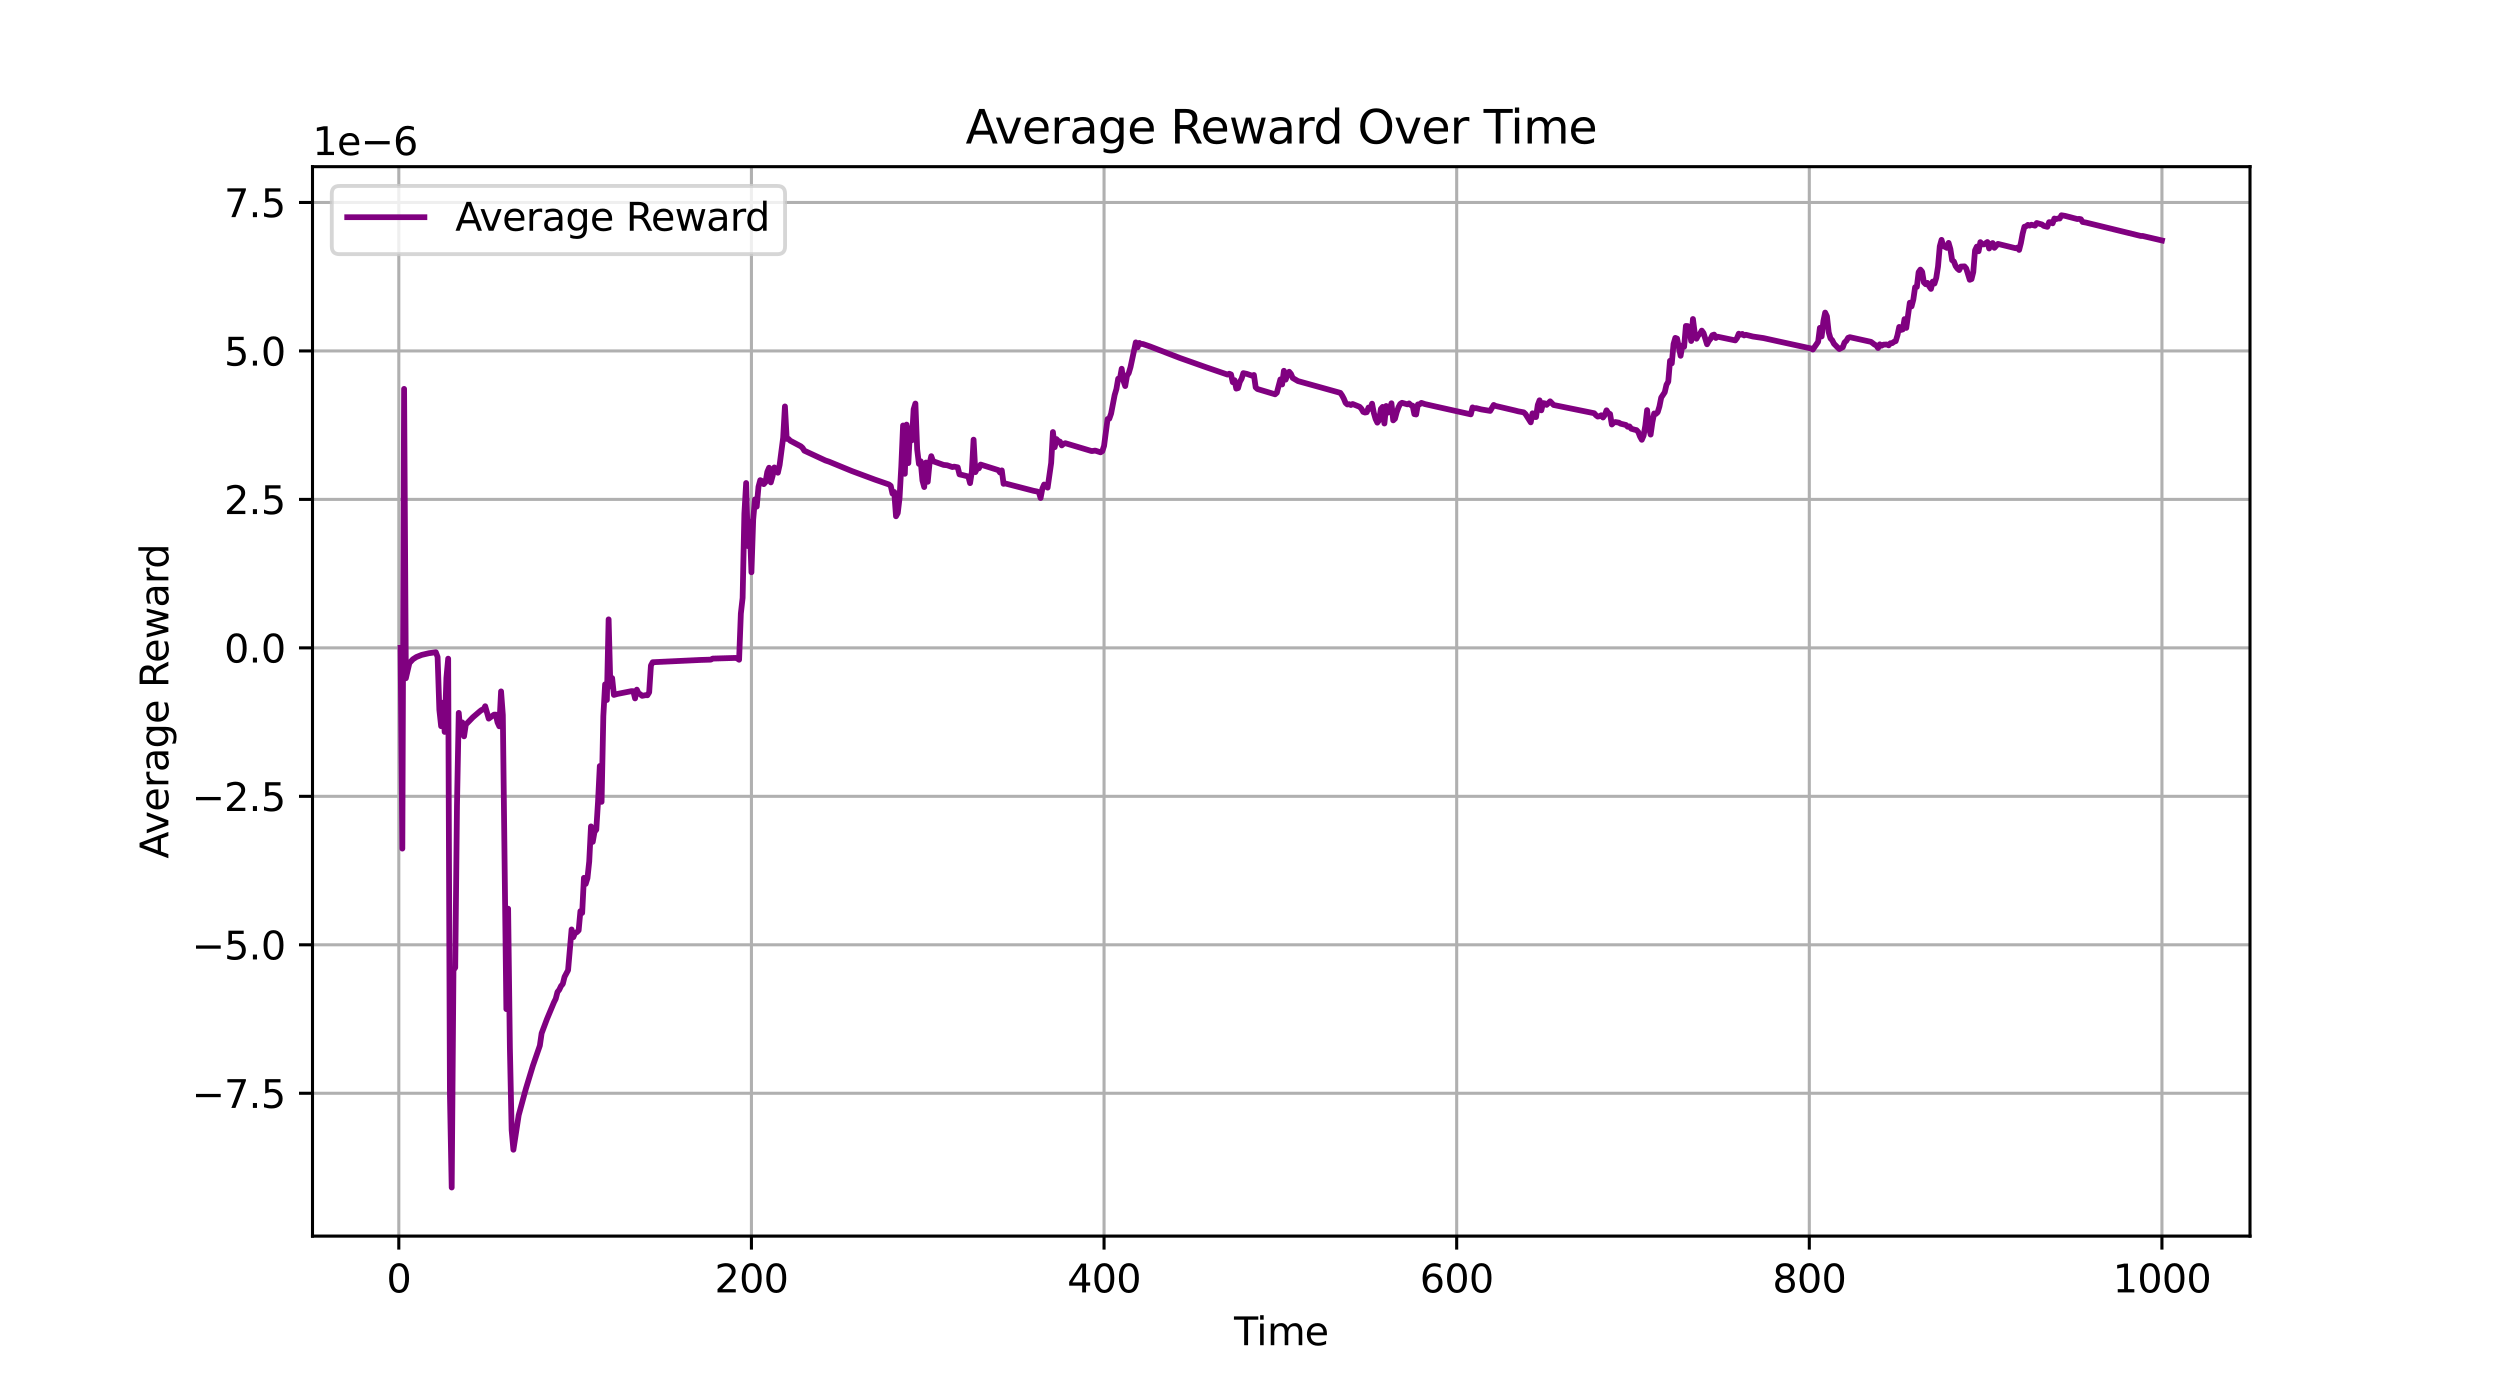 <?xml version="1.0" encoding="utf-8" standalone="no"?>
<!DOCTYPE svg PUBLIC "-//W3C//DTD SVG 1.1//EN"
  "http://www.w3.org/Graphics/SVG/1.1/DTD/svg11.dtd">
<svg xmlns:xlink="http://www.w3.org/1999/xlink" width="648pt" height="360pt" viewBox="0 0 648 360" xmlns="http://www.w3.org/2000/svg" version="1.1">
 <defs>
  <style type="text/css">*{stroke-linejoin: round; stroke-linecap: butt}</style>
 </defs>
 <g id="figure_1">
  <g id="patch_1">
   <path d="M 0 360 
L 648 360 
L 648 0 
L 0 0 
z
" style="fill: #ffffff"/>
  </g>
  <g id="axes_1">
   <g id="patch_2">
    <path d="M 81 320.4 
L 583.2 320.4 
L 583.2 43.2 
L 81 43.2 
z
" style="fill: #ffffff"/>
   </g>
   <g id="matplotlib.axis_1">
    <g id="xtick_1">
     <g id="line2d_1">
      <path d="M 103.37 320.4 
L 103.37 43.2 
" clip-path="url(#p14714a9296)" style="fill: none; stroke: #b0b0b0; stroke-width: 0.8; stroke-linecap: square"/>
     </g>
     <g id="line2d_2">
      <defs>
       <path id="mfd6b56ad8a" d="M 0 0 
L 0 3.5 
" style="stroke: #000000; stroke-width: 0.8"/>
      </defs>
      <g>
       <use xlink:href="#mfd6b56ad8a" x="103.37" y="320.4" style="stroke: #000000; stroke-width: 0.8"/>
      </g>
     </g>
     <g id="text_1">
      <!-- 0 -->
      <g transform="translate(100.189 334.998) scale(0.1 -0.1)">
       <defs>
        <path id="DejaVuSans-30" d="M 2034 4250 
Q 1547 4250 1301 3770 
Q 1056 3291 1056 2328 
Q 1056 1369 1301 889 
Q 1547 409 2034 409 
Q 2525 409 2770 889 
Q 3016 1369 3016 2328 
Q 3016 3291 2770 3770 
Q 2525 4250 2034 4250 
z
M 2034 4750 
Q 2819 4750 3233 4129 
Q 3647 3509 3647 2328 
Q 3647 1150 3233 529 
Q 2819 -91 2034 -91 
Q 1250 -91 836 529 
Q 422 1150 422 2328 
Q 422 3509 836 4129 
Q 1250 4750 2034 4750 
z
" transform="scale(0.016)"/>
       </defs>
       <use xlink:href="#DejaVuSans-30"/>
      </g>
     </g>
    </g>
    <g id="xtick_2">
     <g id="line2d_3">
      <path d="M 194.771 320.4 
L 194.771 43.2 
" clip-path="url(#p14714a9296)" style="fill: none; stroke: #b0b0b0; stroke-width: 0.8; stroke-linecap: square"/>
     </g>
     <g id="line2d_4">
      <g>
       <use xlink:href="#mfd6b56ad8a" x="194.771" y="320.4" style="stroke: #000000; stroke-width: 0.8"/>
      </g>
     </g>
     <g id="text_2">
      <!-- 200 -->
      <g transform="translate(185.227 334.998) scale(0.1 -0.1)">
       <defs>
        <path id="DejaVuSans-32" d="M 1228 531 
L 3431 531 
L 3431 0 
L 469 0 
L 469 531 
Q 828 903 1448 1529 
Q 2069 2156 2228 2338 
Q 2531 2678 2651 2914 
Q 2772 3150 2772 3378 
Q 2772 3750 2511 3984 
Q 2250 4219 1831 4219 
Q 1534 4219 1204 4116 
Q 875 4013 500 3803 
L 500 4441 
Q 881 4594 1212 4672 
Q 1544 4750 1819 4750 
Q 2544 4750 2975 4387 
Q 3406 4025 3406 3419 
Q 3406 3131 3298 2873 
Q 3191 2616 2906 2266 
Q 2828 2175 2409 1742 
Q 1991 1309 1228 531 
z
" transform="scale(0.016)"/>
       </defs>
       <use xlink:href="#DejaVuSans-32"/>
       <use xlink:href="#DejaVuSans-30" transform="translate(63.623 0)"/>
       <use xlink:href="#DejaVuSans-30" transform="translate(127.246 0)"/>
      </g>
     </g>
    </g>
    <g id="xtick_3">
     <g id="line2d_5">
      <path d="M 286.171 320.4 
L 286.171 43.2 
" clip-path="url(#p14714a9296)" style="fill: none; stroke: #b0b0b0; stroke-width: 0.8; stroke-linecap: square"/>
     </g>
     <g id="line2d_6">
      <g>
       <use xlink:href="#mfd6b56ad8a" x="286.171" y="320.4" style="stroke: #000000; stroke-width: 0.8"/>
      </g>
     </g>
     <g id="text_3">
      <!-- 400 -->
      <g transform="translate(276.628 334.998) scale(0.1 -0.1)">
       <defs>
        <path id="DejaVuSans-34" d="M 2419 4116 
L 825 1625 
L 2419 1625 
L 2419 4116 
z
M 2253 4666 
L 3047 4666 
L 3047 1625 
L 3713 1625 
L 3713 1100 
L 3047 1100 
L 3047 0 
L 2419 0 
L 2419 1100 
L 313 1100 
L 313 1709 
L 2253 4666 
z
" transform="scale(0.016)"/>
       </defs>
       <use xlink:href="#DejaVuSans-34"/>
       <use xlink:href="#DejaVuSans-30" transform="translate(63.623 0)"/>
       <use xlink:href="#DejaVuSans-30" transform="translate(127.246 0)"/>
      </g>
     </g>
    </g>
    <g id="xtick_4">
     <g id="line2d_7">
      <path d="M 377.572 320.4 
L 377.572 43.2 
" clip-path="url(#p14714a9296)" style="fill: none; stroke: #b0b0b0; stroke-width: 0.8; stroke-linecap: square"/>
     </g>
     <g id="line2d_8">
      <g>
       <use xlink:href="#mfd6b56ad8a" x="377.572" y="320.4" style="stroke: #000000; stroke-width: 0.8"/>
      </g>
     </g>
     <g id="text_4">
      <!-- 600 -->
      <g transform="translate(368.028 334.998) scale(0.1 -0.1)">
       <defs>
        <path id="DejaVuSans-36" d="M 2113 2584 
Q 1688 2584 1439 2293 
Q 1191 2003 1191 1497 
Q 1191 994 1439 701 
Q 1688 409 2113 409 
Q 2538 409 2786 701 
Q 3034 994 3034 1497 
Q 3034 2003 2786 2293 
Q 2538 2584 2113 2584 
z
M 3366 4563 
L 3366 3988 
Q 3128 4100 2886 4159 
Q 2644 4219 2406 4219 
Q 1781 4219 1451 3797 
Q 1122 3375 1075 2522 
Q 1259 2794 1537 2939 
Q 1816 3084 2150 3084 
Q 2853 3084 3261 2657 
Q 3669 2231 3669 1497 
Q 3669 778 3244 343 
Q 2819 -91 2113 -91 
Q 1303 -91 875 529 
Q 447 1150 447 2328 
Q 447 3434 972 4092 
Q 1497 4750 2381 4750 
Q 2619 4750 2861 4703 
Q 3103 4656 3366 4563 
z
" transform="scale(0.016)"/>
       </defs>
       <use xlink:href="#DejaVuSans-36"/>
       <use xlink:href="#DejaVuSans-30" transform="translate(63.623 0)"/>
       <use xlink:href="#DejaVuSans-30" transform="translate(127.246 0)"/>
      </g>
     </g>
    </g>
    <g id="xtick_5">
     <g id="line2d_9">
      <path d="M 468.972 320.4 
L 468.972 43.2 
" clip-path="url(#p14714a9296)" style="fill: none; stroke: #b0b0b0; stroke-width: 0.8; stroke-linecap: square"/>
     </g>
     <g id="line2d_10">
      <g>
       <use xlink:href="#mfd6b56ad8a" x="468.972" y="320.4" style="stroke: #000000; stroke-width: 0.8"/>
      </g>
     </g>
     <g id="text_5">
      <!-- 800 -->
      <g transform="translate(459.428 334.998) scale(0.1 -0.1)">
       <defs>
        <path id="DejaVuSans-38" d="M 2034 2216 
Q 1584 2216 1326 1975 
Q 1069 1734 1069 1313 
Q 1069 891 1326 650 
Q 1584 409 2034 409 
Q 2484 409 2743 651 
Q 3003 894 3003 1313 
Q 3003 1734 2745 1975 
Q 2488 2216 2034 2216 
z
M 1403 2484 
Q 997 2584 770 2862 
Q 544 3141 544 3541 
Q 544 4100 942 4425 
Q 1341 4750 2034 4750 
Q 2731 4750 3128 4425 
Q 3525 4100 3525 3541 
Q 3525 3141 3298 2862 
Q 3072 2584 2669 2484 
Q 3125 2378 3379 2068 
Q 3634 1759 3634 1313 
Q 3634 634 3220 271 
Q 2806 -91 2034 -91 
Q 1263 -91 848 271 
Q 434 634 434 1313 
Q 434 1759 690 2068 
Q 947 2378 1403 2484 
z
M 1172 3481 
Q 1172 3119 1398 2916 
Q 1625 2713 2034 2713 
Q 2441 2713 2670 2916 
Q 2900 3119 2900 3481 
Q 2900 3844 2670 4047 
Q 2441 4250 2034 4250 
Q 1625 4250 1398 4047 
Q 1172 3844 1172 3481 
z
" transform="scale(0.016)"/>
       </defs>
       <use xlink:href="#DejaVuSans-38"/>
       <use xlink:href="#DejaVuSans-30" transform="translate(63.623 0)"/>
       <use xlink:href="#DejaVuSans-30" transform="translate(127.246 0)"/>
      </g>
     </g>
    </g>
    <g id="xtick_6">
     <g id="line2d_11">
      <path d="M 560.373 320.4 
L 560.373 43.2 
" clip-path="url(#p14714a9296)" style="fill: none; stroke: #b0b0b0; stroke-width: 0.8; stroke-linecap: square"/>
     </g>
     <g id="line2d_12">
      <g>
       <use xlink:href="#mfd6b56ad8a" x="560.373" y="320.4" style="stroke: #000000; stroke-width: 0.8"/>
      </g>
     </g>
     <g id="text_6">
      <!-- 1000 -->
      <g transform="translate(547.648 334.998) scale(0.1 -0.1)">
       <defs>
        <path id="DejaVuSans-31" d="M 794 531 
L 1825 531 
L 1825 4091 
L 703 3866 
L 703 4441 
L 1819 4666 
L 2450 4666 
L 2450 531 
L 3481 531 
L 3481 0 
L 794 0 
L 794 531 
z
" transform="scale(0.016)"/>
       </defs>
       <use xlink:href="#DejaVuSans-31"/>
       <use xlink:href="#DejaVuSans-30" transform="translate(63.623 0)"/>
       <use xlink:href="#DejaVuSans-30" transform="translate(127.246 0)"/>
       <use xlink:href="#DejaVuSans-30" transform="translate(190.869 0)"/>
      </g>
     </g>
    </g>
    <g id="text_7">
     <!-- Time -->
     <g transform="translate(319.866 348.677) scale(0.1 -0.1)">
      <defs>
       <path id="DejaVuSans-54" d="M -19 4666 
L 3928 4666 
L 3928 4134 
L 2272 4134 
L 2272 0 
L 1638 0 
L 1638 4134 
L -19 4134 
L -19 4666 
z
" transform="scale(0.016)"/>
       <path id="DejaVuSans-69" d="M 603 3500 
L 1178 3500 
L 1178 0 
L 603 0 
L 603 3500 
z
M 603 4863 
L 1178 4863 
L 1178 4134 
L 603 4134 
L 603 4863 
z
" transform="scale(0.016)"/>
       <path id="DejaVuSans-6d" d="M 3328 2828 
Q 3544 3216 3844 3400 
Q 4144 3584 4550 3584 
Q 5097 3584 5394 3201 
Q 5691 2819 5691 2113 
L 5691 0 
L 5113 0 
L 5113 2094 
Q 5113 2597 4934 2840 
Q 4756 3084 4391 3084 
Q 3944 3084 3684 2787 
Q 3425 2491 3425 1978 
L 3425 0 
L 2847 0 
L 2847 2094 
Q 2847 2600 2669 2842 
Q 2491 3084 2119 3084 
Q 1678 3084 1418 2786 
Q 1159 2488 1159 1978 
L 1159 0 
L 581 0 
L 581 3500 
L 1159 3500 
L 1159 2956 
Q 1356 3278 1631 3431 
Q 1906 3584 2284 3584 
Q 2666 3584 2933 3390 
Q 3200 3197 3328 2828 
z
" transform="scale(0.016)"/>
       <path id="DejaVuSans-65" d="M 3597 1894 
L 3597 1613 
L 953 1613 
Q 991 1019 1311 708 
Q 1631 397 2203 397 
Q 2534 397 2845 478 
Q 3156 559 3463 722 
L 3463 178 
Q 3153 47 2828 -22 
Q 2503 -91 2169 -91 
Q 1331 -91 842 396 
Q 353 884 353 1716 
Q 353 2575 817 3079 
Q 1281 3584 2069 3584 
Q 2775 3584 3186 3129 
Q 3597 2675 3597 1894 
z
M 3022 2063 
Q 3016 2534 2758 2815 
Q 2500 3097 2075 3097 
Q 1594 3097 1305 2825 
Q 1016 2553 972 2059 
L 3022 2063 
z
" transform="scale(0.016)"/>
      </defs>
      <use xlink:href="#DejaVuSans-54"/>
      <use xlink:href="#DejaVuSans-69" transform="translate(57.959 0)"/>
      <use xlink:href="#DejaVuSans-6d" transform="translate(85.742 0)"/>
      <use xlink:href="#DejaVuSans-65" transform="translate(183.154 0)"/>
     </g>
    </g>
   </g>
   <g id="matplotlib.axis_2">
    <g id="ytick_1">
     <g id="line2d_13">
      <path d="M 81 283.374 
L 583.2 283.374 
" clip-path="url(#p14714a9296)" style="fill: none; stroke: #b0b0b0; stroke-width: 0.8; stroke-linecap: square"/>
     </g>
     <g id="line2d_14">
      <defs>
       <path id="m2820374cd2" d="M 0 0 
L -3.5 0 
" style="stroke: #000000; stroke-width: 0.8"/>
      </defs>
      <g>
       <use xlink:href="#m2820374cd2" x="81" y="283.374" style="stroke: #000000; stroke-width: 0.8"/>
      </g>
     </g>
     <g id="text_8">
      <!-- −7.5 -->
      <g transform="translate(49.717 287.173) scale(0.1 -0.1)">
       <defs>
        <path id="DejaVuSans-2212" d="M 678 2272 
L 4684 2272 
L 4684 1741 
L 678 1741 
L 678 2272 
z
" transform="scale(0.016)"/>
        <path id="DejaVuSans-37" d="M 525 4666 
L 3525 4666 
L 3525 4397 
L 1831 0 
L 1172 0 
L 2766 4134 
L 525 4134 
L 525 4666 
z
" transform="scale(0.016)"/>
        <path id="DejaVuSans-2e" d="M 684 794 
L 1344 794 
L 1344 0 
L 684 0 
L 684 794 
z
" transform="scale(0.016)"/>
        <path id="DejaVuSans-35" d="M 691 4666 
L 3169 4666 
L 3169 4134 
L 1269 4134 
L 1269 2991 
Q 1406 3038 1543 3061 
Q 1681 3084 1819 3084 
Q 2600 3084 3056 2656 
Q 3513 2228 3513 1497 
Q 3513 744 3044 326 
Q 2575 -91 1722 -91 
Q 1428 -91 1123 -41 
Q 819 9 494 109 
L 494 744 
Q 775 591 1075 516 
Q 1375 441 1709 441 
Q 2250 441 2565 725 
Q 2881 1009 2881 1497 
Q 2881 1984 2565 2268 
Q 2250 2553 1709 2553 
Q 1456 2553 1204 2497 
Q 953 2441 691 2322 
L 691 4666 
z
" transform="scale(0.016)"/>
       </defs>
       <use xlink:href="#DejaVuSans-2212"/>
       <use xlink:href="#DejaVuSans-37" transform="translate(83.789 0)"/>
       <use xlink:href="#DejaVuSans-2e" transform="translate(147.412 0)"/>
       <use xlink:href="#DejaVuSans-35" transform="translate(179.199 0)"/>
      </g>
     </g>
    </g>
    <g id="ytick_2">
     <g id="line2d_15">
      <path d="M 81 244.892 
L 583.2 244.892 
" clip-path="url(#p14714a9296)" style="fill: none; stroke: #b0b0b0; stroke-width: 0.8; stroke-linecap: square"/>
     </g>
     <g id="line2d_16">
      <g>
       <use xlink:href="#m2820374cd2" x="81" y="244.892" style="stroke: #000000; stroke-width: 0.8"/>
      </g>
     </g>
     <g id="text_9">
      <!-- −5.0 -->
      <g transform="translate(49.717 248.691) scale(0.1 -0.1)">
       <use xlink:href="#DejaVuSans-2212"/>
       <use xlink:href="#DejaVuSans-35" transform="translate(83.789 0)"/>
       <use xlink:href="#DejaVuSans-2e" transform="translate(147.412 0)"/>
       <use xlink:href="#DejaVuSans-30" transform="translate(179.199 0)"/>
      </g>
     </g>
    </g>
    <g id="ytick_3">
     <g id="line2d_17">
      <path d="M 81 206.411 
L 583.2 206.411 
" clip-path="url(#p14714a9296)" style="fill: none; stroke: #b0b0b0; stroke-width: 0.8; stroke-linecap: square"/>
     </g>
     <g id="line2d_18">
      <g>
       <use xlink:href="#m2820374cd2" x="81" y="206.411" style="stroke: #000000; stroke-width: 0.8"/>
      </g>
     </g>
     <g id="text_10">
      <!-- −2.5 -->
      <g transform="translate(49.717 210.21) scale(0.1 -0.1)">
       <use xlink:href="#DejaVuSans-2212"/>
       <use xlink:href="#DejaVuSans-32" transform="translate(83.789 0)"/>
       <use xlink:href="#DejaVuSans-2e" transform="translate(147.412 0)"/>
       <use xlink:href="#DejaVuSans-35" transform="translate(179.199 0)"/>
      </g>
     </g>
    </g>
    <g id="ytick_4">
     <g id="line2d_19">
      <path d="M 81 167.929 
L 583.2 167.929 
" clip-path="url(#p14714a9296)" style="fill: none; stroke: #b0b0b0; stroke-width: 0.8; stroke-linecap: square"/>
     </g>
     <g id="line2d_20">
      <g>
       <use xlink:href="#m2820374cd2" x="81" y="167.929" style="stroke: #000000; stroke-width: 0.8"/>
      </g>
     </g>
     <g id="text_11">
      <!-- 0.0 -->
      <g transform="translate(58.097 171.728) scale(0.1 -0.1)">
       <use xlink:href="#DejaVuSans-30"/>
       <use xlink:href="#DejaVuSans-2e" transform="translate(63.623 0)"/>
       <use xlink:href="#DejaVuSans-30" transform="translate(95.41 0)"/>
      </g>
     </g>
    </g>
    <g id="ytick_5">
     <g id="line2d_21">
      <path d="M 81 129.447 
L 583.2 129.447 
" clip-path="url(#p14714a9296)" style="fill: none; stroke: #b0b0b0; stroke-width: 0.8; stroke-linecap: square"/>
     </g>
     <g id="line2d_22">
      <g>
       <use xlink:href="#m2820374cd2" x="81" y="129.447" style="stroke: #000000; stroke-width: 0.8"/>
      </g>
     </g>
     <g id="text_12">
      <!-- 2.5 -->
      <g transform="translate(58.097 133.247) scale(0.1 -0.1)">
       <use xlink:href="#DejaVuSans-32"/>
       <use xlink:href="#DejaVuSans-2e" transform="translate(63.623 0)"/>
       <use xlink:href="#DejaVuSans-35" transform="translate(95.41 0)"/>
      </g>
     </g>
    </g>
    <g id="ytick_6">
     <g id="line2d_23">
      <path d="M 81 90.966 
L 583.2 90.966 
" clip-path="url(#p14714a9296)" style="fill: none; stroke: #b0b0b0; stroke-width: 0.8; stroke-linecap: square"/>
     </g>
     <g id="line2d_24">
      <g>
       <use xlink:href="#m2820374cd2" x="81" y="90.966" style="stroke: #000000; stroke-width: 0.8"/>
      </g>
     </g>
     <g id="text_13">
      <!-- 5.0 -->
      <g transform="translate(58.097 94.765) scale(0.1 -0.1)">
       <use xlink:href="#DejaVuSans-35"/>
       <use xlink:href="#DejaVuSans-2e" transform="translate(63.623 0)"/>
       <use xlink:href="#DejaVuSans-30" transform="translate(95.41 0)"/>
      </g>
     </g>
    </g>
    <g id="ytick_7">
     <g id="line2d_25">
      <path d="M 81 52.484 
L 583.2 52.484 
" clip-path="url(#p14714a9296)" style="fill: none; stroke: #b0b0b0; stroke-width: 0.8; stroke-linecap: square"/>
     </g>
     <g id="line2d_26">
      <g>
       <use xlink:href="#m2820374cd2" x="81" y="52.484" style="stroke: #000000; stroke-width: 0.8"/>
      </g>
     </g>
     <g id="text_14">
      <!-- 7.5 -->
      <g transform="translate(58.097 56.284) scale(0.1 -0.1)">
       <use xlink:href="#DejaVuSans-37"/>
       <use xlink:href="#DejaVuSans-2e" transform="translate(63.623 0)"/>
       <use xlink:href="#DejaVuSans-35" transform="translate(95.41 0)"/>
      </g>
     </g>
    </g>
    <g id="text_15">
     <!-- Average Reward -->
     <g transform="translate(43.638 222.543) rotate(-90) scale(0.1 -0.1)">
      <defs>
       <path id="DejaVuSans-41" d="M 2188 4044 
L 1331 1722 
L 3047 1722 
L 2188 4044 
z
M 1831 4666 
L 2547 4666 
L 4325 0 
L 3669 0 
L 3244 1197 
L 1141 1197 
L 716 0 
L 50 0 
L 1831 4666 
z
" transform="scale(0.016)"/>
       <path id="DejaVuSans-76" d="M 191 3500 
L 800 3500 
L 1894 563 
L 2988 3500 
L 3597 3500 
L 2284 0 
L 1503 0 
L 191 3500 
z
" transform="scale(0.016)"/>
       <path id="DejaVuSans-72" d="M 2631 2963 
Q 2534 3019 2420 3045 
Q 2306 3072 2169 3072 
Q 1681 3072 1420 2755 
Q 1159 2438 1159 1844 
L 1159 0 
L 581 0 
L 581 3500 
L 1159 3500 
L 1159 2956 
Q 1341 3275 1631 3429 
Q 1922 3584 2338 3584 
Q 2397 3584 2469 3576 
Q 2541 3569 2628 3553 
L 2631 2963 
z
" transform="scale(0.016)"/>
       <path id="DejaVuSans-61" d="M 2194 1759 
Q 1497 1759 1228 1600 
Q 959 1441 959 1056 
Q 959 750 1161 570 
Q 1363 391 1709 391 
Q 2188 391 2477 730 
Q 2766 1069 2766 1631 
L 2766 1759 
L 2194 1759 
z
M 3341 1997 
L 3341 0 
L 2766 0 
L 2766 531 
Q 2569 213 2275 61 
Q 1981 -91 1556 -91 
Q 1019 -91 701 211 
Q 384 513 384 1019 
Q 384 1609 779 1909 
Q 1175 2209 1959 2209 
L 2766 2209 
L 2766 2266 
Q 2766 2663 2505 2880 
Q 2244 3097 1772 3097 
Q 1472 3097 1187 3025 
Q 903 2953 641 2809 
L 641 3341 
Q 956 3463 1253 3523 
Q 1550 3584 1831 3584 
Q 2591 3584 2966 3190 
Q 3341 2797 3341 1997 
z
" transform="scale(0.016)"/>
       <path id="DejaVuSans-67" d="M 2906 1791 
Q 2906 2416 2648 2759 
Q 2391 3103 1925 3103 
Q 1463 3103 1205 2759 
Q 947 2416 947 1791 
Q 947 1169 1205 825 
Q 1463 481 1925 481 
Q 2391 481 2648 825 
Q 2906 1169 2906 1791 
z
M 3481 434 
Q 3481 -459 3084 -895 
Q 2688 -1331 1869 -1331 
Q 1566 -1331 1297 -1286 
Q 1028 -1241 775 -1147 
L 775 -588 
Q 1028 -725 1275 -790 
Q 1522 -856 1778 -856 
Q 2344 -856 2625 -561 
Q 2906 -266 2906 331 
L 2906 616 
Q 2728 306 2450 153 
Q 2172 0 1784 0 
Q 1141 0 747 490 
Q 353 981 353 1791 
Q 353 2603 747 3093 
Q 1141 3584 1784 3584 
Q 2172 3584 2450 3431 
Q 2728 3278 2906 2969 
L 2906 3500 
L 3481 3500 
L 3481 434 
z
" transform="scale(0.016)"/>
       <path id="DejaVuSans-20" transform="scale(0.016)"/>
       <path id="DejaVuSans-52" d="M 2841 2188 
Q 3044 2119 3236 1894 
Q 3428 1669 3622 1275 
L 4263 0 
L 3584 0 
L 2988 1197 
Q 2756 1666 2539 1819 
Q 2322 1972 1947 1972 
L 1259 1972 
L 1259 0 
L 628 0 
L 628 4666 
L 2053 4666 
Q 2853 4666 3247 4331 
Q 3641 3997 3641 3322 
Q 3641 2881 3436 2590 
Q 3231 2300 2841 2188 
z
M 1259 4147 
L 1259 2491 
L 2053 2491 
Q 2509 2491 2742 2702 
Q 2975 2913 2975 3322 
Q 2975 3731 2742 3939 
Q 2509 4147 2053 4147 
L 1259 4147 
z
" transform="scale(0.016)"/>
       <path id="DejaVuSans-77" d="M 269 3500 
L 844 3500 
L 1563 769 
L 2278 3500 
L 2956 3500 
L 3675 769 
L 4391 3500 
L 4966 3500 
L 4050 0 
L 3372 0 
L 2619 2869 
L 1863 0 
L 1184 0 
L 269 3500 
z
" transform="scale(0.016)"/>
       <path id="DejaVuSans-64" d="M 2906 2969 
L 2906 4863 
L 3481 4863 
L 3481 0 
L 2906 0 
L 2906 525 
Q 2725 213 2448 61 
Q 2172 -91 1784 -91 
Q 1150 -91 751 415 
Q 353 922 353 1747 
Q 353 2572 751 3078 
Q 1150 3584 1784 3584 
Q 2172 3584 2448 3432 
Q 2725 3281 2906 2969 
z
M 947 1747 
Q 947 1113 1208 752 
Q 1469 391 1925 391 
Q 2381 391 2643 752 
Q 2906 1113 2906 1747 
Q 2906 2381 2643 2742 
Q 2381 3103 1925 3103 
Q 1469 3103 1208 2742 
Q 947 2381 947 1747 
z
" transform="scale(0.016)"/>
      </defs>
      <use xlink:href="#DejaVuSans-41"/>
      <use xlink:href="#DejaVuSans-76" transform="translate(62.533 0)"/>
      <use xlink:href="#DejaVuSans-65" transform="translate(121.713 0)"/>
      <use xlink:href="#DejaVuSans-72" transform="translate(183.236 0)"/>
      <use xlink:href="#DejaVuSans-61" transform="translate(224.35 0)"/>
      <use xlink:href="#DejaVuSans-67" transform="translate(285.629 0)"/>
      <use xlink:href="#DejaVuSans-65" transform="translate(349.105 0)"/>
      <use xlink:href="#DejaVuSans-20" transform="translate(410.629 0)"/>
      <use xlink:href="#DejaVuSans-52" transform="translate(442.416 0)"/>
      <use xlink:href="#DejaVuSans-65" transform="translate(507.398 0)"/>
      <use xlink:href="#DejaVuSans-77" transform="translate(568.922 0)"/>
      <use xlink:href="#DejaVuSans-61" transform="translate(650.709 0)"/>
      <use xlink:href="#DejaVuSans-72" transform="translate(711.988 0)"/>
      <use xlink:href="#DejaVuSans-64" transform="translate(751.352 0)"/>
     </g>
    </g>
    <g id="text_16">
     <!-- 1e−6 -->
     <g transform="translate(81 40.2) scale(0.1 -0.1)">
      <use xlink:href="#DejaVuSans-31"/>
      <use xlink:href="#DejaVuSans-65" transform="translate(63.623 0)"/>
      <use xlink:href="#DejaVuSans-2212" transform="translate(125.146 0)"/>
      <use xlink:href="#DejaVuSans-36" transform="translate(208.936 0)"/>
     </g>
    </g>
   </g>
   <g id="line2d_27">
    <path d="M 103.827 167.929 
L 104.284 219.952 
L 104.741 100.803 
L 105.198 175.802 
L 106.112 171.869 
L 107.026 170.884 
L 107.94 170.293 
L 109.311 169.747 
L 111.139 169.319 
L 112.967 169.055 
L 113.424 170.282 
L 113.881 183.988 
L 114.338 188.223 
L 114.795 182.137 
L 115.252 189.713 
L 115.709 175.736 
L 116.166 170.724 
L 116.623 283.659 
L 117.08 307.8 
L 117.537 251.46 
L 117.994 250.796 
L 118.451 208.705 
L 118.908 184.778 
L 119.365 190.024 
L 119.822 187.25 
L 120.279 190.857 
L 120.736 187.818 
L 122.564 185.924 
L 124.392 184.359 
L 124.849 184.01 
L 125.306 183.884 
L 125.763 183.055 
L 126.677 186.269 
L 128.048 185.239 
L 128.505 185.231 
L 128.962 187.26 
L 129.419 188.257 
L 129.876 179.213 
L 130.333 185.328 
L 131.247 261.561 
L 131.704 235.528 
L 132.161 271.499 
L 132.618 292.917 
L 133.075 298.011 
L 134.446 289.052 
L 136.274 282.323 
L 138.102 276.303 
L 139.93 271.02 
L 140.387 267.84 
L 141.758 264.178 
L 143.586 259.803 
L 144.043 258.888 
L 144.5 257.129 
L 144.957 256.55 
L 145.414 255.586 
L 145.871 255.044 
L 146.329 253.209 
L 147.243 251.481 
L 148.157 240.914 
L 148.614 242.917 
L 149.071 241.779 
L 149.528 241.636 
L 149.985 241.151 
L 150.442 236.176 
L 150.899 236.633 
L 151.356 227.536 
L 151.813 229.106 
L 152.27 227.624 
L 152.727 223.299 
L 153.184 214.207 
L 153.641 218.21 
L 154.098 215.628 
L 154.555 215.053 
L 155.012 207.805 
L 155.469 198.556 
L 155.926 207.839 
L 156.383 185.621 
L 156.84 177.384 
L 157.297 181.437 
L 157.754 160.542 
L 158.211 177.92 
L 158.668 175.762 
L 159.125 180.122 
L 160.039 179.864 
L 163.695 179.14 
L 164.152 179.159 
L 164.609 181.028 
L 165.066 178.757 
L 165.523 179.734 
L 165.98 179.964 
L 166.437 180.361 
L 167.351 180.183 
L 167.808 180.212 
L 168.265 179.46 
L 168.722 172.492 
L 169.179 171.649 
L 181.518 171.062 
L 184.26 170.977 
L 184.717 170.708 
L 190.658 170.531 
L 191.115 170.677 
L 191.572 171.006 
L 192.029 159.026 
L 192.486 154.976 
L 192.943 133.147 
L 193.4 125.196 
L 193.857 141.542 
L 194.314 135.231 
L 194.771 148.33 
L 195.228 134.649 
L 195.685 129.453 
L 196.142 131.311 
L 196.599 126.163 
L 197.056 124.463 
L 197.513 124.679 
L 197.97 125.484 
L 198.427 124.957 
L 198.884 122.31 
L 199.341 121.236 
L 199.798 125.037 
L 200.255 123.379 
L 200.712 121.163 
L 201.169 121.699 
L 201.626 122.529 
L 202.083 120.485 
L 202.997 113.457 
L 203.454 105.35 
L 203.911 113.757 
L 204.368 113.754 
L 204.825 114.225 
L 207.567 115.678 
L 208.024 116.093 
L 208.481 116.814 
L 213.965 119.361 
L 214.879 119.663 
L 220.82 122.104 
L 226.761 124.311 
L 230.417 125.575 
L 230.874 125.927 
L 231.331 127.933 
L 231.788 127.52 
L 232.245 133.819 
L 232.702 132.977 
L 233.159 129.121 
L 233.616 120.886 
L 234.073 110.288 
L 234.53 122.809 
L 234.987 110.056 
L 235.444 120.038 
L 235.901 111.006 
L 236.358 114.131 
L 236.815 106.084 
L 237.272 104.599 
L 237.729 116.478 
L 238.186 120.243 
L 238.643 119.56 
L 239.1 124.569 
L 239.557 126.246 
L 240.014 119.89 
L 240.471 124.884 
L 240.928 120.162 
L 241.385 118.241 
L 241.842 119.544 
L 244.584 120.505 
L 245.498 120.596 
L 246.869 121.062 
L 247.326 120.955 
L 248.24 121.131 
L 248.697 122.961 
L 249.611 123.162 
L 250.982 123.509 
L 251.439 125.228 
L 251.896 122.309 
L 252.353 113.961 
L 252.81 122.373 
L 253.267 121.425 
L 253.724 121.394 
L 254.181 120.417 
L 258.751 121.85 
L 259.208 122.487 
L 259.665 121.922 
L 260.122 125.407 
L 260.579 125.32 
L 267.891 127.217 
L 268.805 127.396 
L 269.262 127.558 
L 269.719 129.086 
L 270.176 126.662 
L 270.633 125.591 
L 271.09 126.097 
L 271.547 126.392 
L 272.461 120.003 
L 272.918 111.986 
L 273.375 115.911 
L 273.832 113.812 
L 274.289 114.298 
L 274.746 114.474 
L 275.203 115.449 
L 275.66 115.055 
L 276.117 114.873 
L 282.972 116.921 
L 283.886 116.796 
L 285.257 117.24 
L 285.714 116.96 
L 286.171 115.582 
L 287.085 108.61 
L 287.542 108.513 
L 287.999 107.187 
L 288.913 102.405 
L 289.37 100.843 
L 289.827 98.163 
L 290.284 98.14 
L 290.741 95.583 
L 291.198 98.734 
L 291.655 100.069 
L 292.112 97.427 
L 292.569 96.711 
L 293.026 95.17 
L 294.397 88.746 
L 294.854 90.05 
L 295.311 88.887 
L 295.768 89.159 
L 296.225 89.163 
L 298.053 89.789 
L 305.822 92.787 
L 312.677 95.21 
L 318.161 97.091 
L 318.618 96.868 
L 319.075 97.057 
L 319.532 99.068 
L 319.989 98.545 
L 320.446 100.73 
L 320.903 100.595 
L 321.36 98.991 
L 321.817 98.167 
L 322.274 96.715 
L 323.188 96.915 
L 324.559 97.386 
L 325.016 97.195 
L 325.473 100.402 
L 325.93 100.834 
L 330.5 102.204 
L 330.957 101.795 
L 331.871 98.346 
L 332.329 99.649 
L 332.786 96.106 
L 333.243 98.401 
L 333.7 97.112 
L 334.157 96.361 
L 334.614 96.91 
L 335.071 97.979 
L 336.442 98.781 
L 342.383 100.427 
L 347.41 101.83 
L 347.867 102.489 
L 348.324 103.347 
L 348.781 104.444 
L 349.238 104.836 
L 349.695 104.759 
L 350.152 104.98 
L 350.609 104.715 
L 352.437 105.46 
L 352.894 105.972 
L 353.351 106.768 
L 353.808 106.932 
L 354.265 106.845 
L 354.722 105.636 
L 355.179 105.976 
L 355.636 104.637 
L 356.093 107.019 
L 356.55 108.6 
L 357.007 109.55 
L 357.464 108.933 
L 357.921 105.993 
L 358.378 105.47 
L 358.835 109.774 
L 359.292 105.229 
L 359.749 106.955 
L 360.206 106.07 
L 360.663 104.527 
L 361.12 108.957 
L 361.577 108.53 
L 362.034 106.82 
L 362.491 105.546 
L 362.948 104.691 
L 363.405 104.408 
L 364.776 104.8 
L 365.233 104.564 
L 365.69 105.017 
L 366.147 105.151 
L 366.604 107.344 
L 367.061 107.434 
L 367.518 104.83 
L 367.975 104.794 
L 368.432 104.427 
L 369.346 104.74 
L 372.088 105.362 
L 381.228 107.4 
L 381.685 105.599 
L 382.142 105.825 
L 382.599 105.781 
L 383.97 106.123 
L 386.255 106.505 
L 387.169 104.963 
L 387.626 105.211 
L 392.653 106.392 
L 393.567 106.627 
L 394.938 106.879 
L 395.395 107.301 
L 396.766 109.471 
L 397.223 107.13 
L 397.68 108.077 
L 398.137 108.102 
L 398.594 104.969 
L 399.051 103.76 
L 399.508 106.357 
L 399.965 104.479 
L 400.422 104.555 
L 400.879 104.942 
L 401.793 104.025 
L 402.707 104.975 
L 413.218 107.111 
L 413.675 107.633 
L 414.132 107.978 
L 414.589 107.883 
L 415.046 107.637 
L 415.503 108.214 
L 415.96 107.584 
L 416.417 106.353 
L 416.874 107.078 
L 417.331 107.307 
L 417.788 110.03 
L 418.245 109.59 
L 418.702 109.393 
L 419.616 109.552 
L 420.073 109.826 
L 421.444 110.15 
L 421.901 110.622 
L 422.358 110.528 
L 422.815 111.125 
L 423.729 111.391 
L 424.186 111.481 
L 424.643 111.976 
L 425.1 113.17 
L 425.557 113.995 
L 426.014 112.942 
L 426.471 110.29 
L 426.928 106.301 
L 427.385 110.777 
L 427.842 112.646 
L 428.299 109.443 
L 428.756 107.169 
L 429.213 107.283 
L 429.67 106.858 
L 430.127 105.35 
L 430.584 103.055 
L 431.498 101.676 
L 431.955 99.715 
L 432.412 98.934 
L 432.869 93.514 
L 433.326 94.184 
L 433.783 89.169 
L 434.24 87.579 
L 434.697 87.766 
L 435.611 92.224 
L 436.068 89.537 
L 436.525 89.886 
L 436.982 84.485 
L 437.439 84.517 
L 437.896 85.449 
L 438.353 88.391 
L 438.81 82.688 
L 439.267 86.272 
L 439.724 87.797 
L 440.181 86.931 
L 440.638 86.487 
L 441.095 85.696 
L 441.552 86.327 
L 442.466 89.237 
L 442.923 88.363 
L 443.38 87.8 
L 443.837 86.893 
L 444.294 86.727 
L 444.751 87.601 
L 445.208 87.271 
L 449.778 88.232 
L 450.235 87.611 
L 450.692 86.494 
L 451.149 86.756 
L 451.606 86.553 
L 452.063 86.942 
L 452.52 86.773 
L 454.348 87.225 
L 457.09 87.63 
L 461.203 88.538 
L 469.429 90.324 
L 469.886 90.598 
L 471.257 88.593 
L 471.714 84.982 
L 472.171 87.207 
L 472.628 83.201 
L 473.085 81.022 
L 473.542 81.989 
L 473.999 86.114 
L 474.456 87.707 
L 474.913 88.203 
L 475.37 89.104 
L 476.284 90.035 
L 476.741 90.468 
L 477.655 89.996 
L 478.112 88.744 
L 478.569 88.355 
L 479.026 87.57 
L 479.483 87.396 
L 484.967 88.611 
L 485.881 89.307 
L 486.338 89.541 
L 486.795 90.211 
L 487.252 89.247 
L 487.709 89.594 
L 488.166 89.336 
L 489.08 89.283 
L 489.537 89.51 
L 489.994 88.964 
L 490.451 88.943 
L 490.908 88.598 
L 491.365 88.426 
L 491.822 86.893 
L 492.279 84.741 
L 492.736 85.526 
L 493.193 85.389 
L 493.65 82.714 
L 494.107 84.991 
L 495.021 78.466 
L 495.478 79.414 
L 495.935 77.647 
L 496.392 74.454 
L 496.849 74.362 
L 497.306 70.541 
L 497.763 69.883 
L 498.22 70.439 
L 498.677 73.216 
L 499.134 73.668 
L 499.591 73.322 
L 500.048 74.233 
L 500.505 74.881 
L 500.962 72.984 
L 501.419 73.495 
L 501.876 72.02 
L 502.333 69.094 
L 502.79 63.844 
L 503.247 62.173 
L 503.704 63.763 
L 504.618 64.245 
L 505.075 62.954 
L 505.532 64.522 
L 505.989 67.438 
L 506.446 67.788 
L 506.903 68.971 
L 507.36 69.609 
L 507.817 70.002 
L 508.274 69.093 
L 509.188 69.042 
L 509.645 69.578 
L 510.559 72.523 
L 511.016 72.341 
L 511.473 70.504 
L 511.93 64.886 
L 512.387 63.92 
L 512.844 65.131 
L 513.301 62.762 
L 513.758 63.321 
L 514.215 63.351 
L 515.129 62.733 
L 515.586 64.409 
L 516.043 63.252 
L 516.5 62.999 
L 516.957 64.232 
L 517.871 63.217 
L 522.442 64.341 
L 522.899 64.182 
L 523.356 64.779 
L 523.813 62.996 
L 524.27 60.564 
L 524.727 58.776 
L 525.184 58.645 
L 525.641 58.285 
L 526.098 58.47 
L 526.555 58.248 
L 527.469 58.491 
L 527.926 57.804 
L 529.297 58.186 
L 529.754 58.552 
L 530.668 58.792 
L 531.125 57.587 
L 531.582 57.607 
L 532.039 57.888 
L 532.496 56.64 
L 532.953 56.795 
L 533.41 56.635 
L 533.867 56.644 
L 534.324 55.8 
L 535.238 55.948 
L 538.437 56.78 
L 538.894 56.736 
L 539.351 56.82 
L 539.808 57.536 
L 540.722 57.698 
L 554.889 61.159 
L 555.346 61.154 
L 560.373 62.329 
L 560.373 62.329 
" clip-path="url(#p14714a9296)" style="fill: none; stroke: #800080; stroke-width: 1.5; stroke-linecap: square"/>
   </g>
   <g id="patch_3">
    <path d="M 81 320.4 
L 81 43.2 
" style="fill: none; stroke: #000000; stroke-width: 0.8; stroke-linejoin: miter; stroke-linecap: square"/>
   </g>
   <g id="patch_4">
    <path d="M 583.2 320.4 
L 583.2 43.2 
" style="fill: none; stroke: #000000; stroke-width: 0.8; stroke-linejoin: miter; stroke-linecap: square"/>
   </g>
   <g id="patch_5">
    <path d="M 81 320.4 
L 583.2 320.4 
" style="fill: none; stroke: #000000; stroke-width: 0.8; stroke-linejoin: miter; stroke-linecap: square"/>
   </g>
   <g id="patch_6">
    <path d="M 81 43.2 
L 583.2 43.2 
" style="fill: none; stroke: #000000; stroke-width: 0.8; stroke-linejoin: miter; stroke-linecap: square"/>
   </g>
   <g id="text_17">
    <!-- Average Reward Over Time -->
    <g transform="translate(250.282 37.2) scale(0.12 -0.12)">
     <defs>
      <path id="DejaVuSans-4f" d="M 2522 4238 
Q 1834 4238 1429 3725 
Q 1025 3213 1025 2328 
Q 1025 1447 1429 934 
Q 1834 422 2522 422 
Q 3209 422 3611 934 
Q 4013 1447 4013 2328 
Q 4013 3213 3611 3725 
Q 3209 4238 2522 4238 
z
M 2522 4750 
Q 3503 4750 4090 4092 
Q 4678 3434 4678 2328 
Q 4678 1225 4090 567 
Q 3503 -91 2522 -91 
Q 1538 -91 948 565 
Q 359 1222 359 2328 
Q 359 3434 948 4092 
Q 1538 4750 2522 4750 
z
" transform="scale(0.016)"/>
     </defs>
     <use xlink:href="#DejaVuSans-41"/>
     <use xlink:href="#DejaVuSans-76" transform="translate(62.533 0)"/>
     <use xlink:href="#DejaVuSans-65" transform="translate(121.713 0)"/>
     <use xlink:href="#DejaVuSans-72" transform="translate(183.236 0)"/>
     <use xlink:href="#DejaVuSans-61" transform="translate(224.35 0)"/>
     <use xlink:href="#DejaVuSans-67" transform="translate(285.629 0)"/>
     <use xlink:href="#DejaVuSans-65" transform="translate(349.105 0)"/>
     <use xlink:href="#DejaVuSans-20" transform="translate(410.629 0)"/>
     <use xlink:href="#DejaVuSans-52" transform="translate(442.416 0)"/>
     <use xlink:href="#DejaVuSans-65" transform="translate(507.398 0)"/>
     <use xlink:href="#DejaVuSans-77" transform="translate(568.922 0)"/>
     <use xlink:href="#DejaVuSans-61" transform="translate(650.709 0)"/>
     <use xlink:href="#DejaVuSans-72" transform="translate(711.988 0)"/>
     <use xlink:href="#DejaVuSans-64" transform="translate(751.352 0)"/>
     <use xlink:href="#DejaVuSans-20" transform="translate(814.828 0)"/>
     <use xlink:href="#DejaVuSans-4f" transform="translate(846.615 0)"/>
     <use xlink:href="#DejaVuSans-76" transform="translate(925.326 0)"/>
     <use xlink:href="#DejaVuSans-65" transform="translate(984.506 0)"/>
     <use xlink:href="#DejaVuSans-72" transform="translate(1046.029 0)"/>
     <use xlink:href="#DejaVuSans-20" transform="translate(1087.143 0)"/>
     <use xlink:href="#DejaVuSans-54" transform="translate(1118.93 0)"/>
     <use xlink:href="#DejaVuSans-69" transform="translate(1176.889 0)"/>
     <use xlink:href="#DejaVuSans-6d" transform="translate(1204.672 0)"/>
     <use xlink:href="#DejaVuSans-65" transform="translate(1302.084 0)"/>
    </g>
   </g>
   <g id="legend_1">
    <g id="patch_7">
     <path d="M 88 65.878 
L 201.486 65.878 
Q 203.486 65.878 203.486 63.878 
L 203.486 50.2 
Q 203.486 48.2 201.486 48.2 
L 88 48.2 
Q 86 48.2 86 50.2 
L 86 63.878 
Q 86 65.878 88 65.878 
z
" style="fill: #ffffff; opacity: 0.8; stroke: #cccccc; stroke-linejoin: miter"/>
    </g>
    <g id="line2d_28">
     <path d="M 90 56.298 
L 100 56.298 
L 110 56.298 
" style="fill: none; stroke: #800080; stroke-width: 1.5; stroke-linecap: square"/>
    </g>
    <g id="text_18">
     <!-- Average Reward -->
     <g transform="translate(118 59.798) scale(0.1 -0.1)">
      <use xlink:href="#DejaVuSans-41"/>
      <use xlink:href="#DejaVuSans-76" transform="translate(62.533 0)"/>
      <use xlink:href="#DejaVuSans-65" transform="translate(121.713 0)"/>
      <use xlink:href="#DejaVuSans-72" transform="translate(183.236 0)"/>
      <use xlink:href="#DejaVuSans-61" transform="translate(224.35 0)"/>
      <use xlink:href="#DejaVuSans-67" transform="translate(285.629 0)"/>
      <use xlink:href="#DejaVuSans-65" transform="translate(349.105 0)"/>
      <use xlink:href="#DejaVuSans-20" transform="translate(410.629 0)"/>
      <use xlink:href="#DejaVuSans-52" transform="translate(442.416 0)"/>
      <use xlink:href="#DejaVuSans-65" transform="translate(507.398 0)"/>
      <use xlink:href="#DejaVuSans-77" transform="translate(568.922 0)"/>
      <use xlink:href="#DejaVuSans-61" transform="translate(650.709 0)"/>
      <use xlink:href="#DejaVuSans-72" transform="translate(711.988 0)"/>
      <use xlink:href="#DejaVuSans-64" transform="translate(751.352 0)"/>
     </g>
    </g>
   </g>
  </g>
 </g>
 <defs>
  <clipPath id="p14714a9296">
   <rect x="81" y="43.2" width="502.2" height="277.2"/>
  </clipPath>
 </defs>
</svg>
